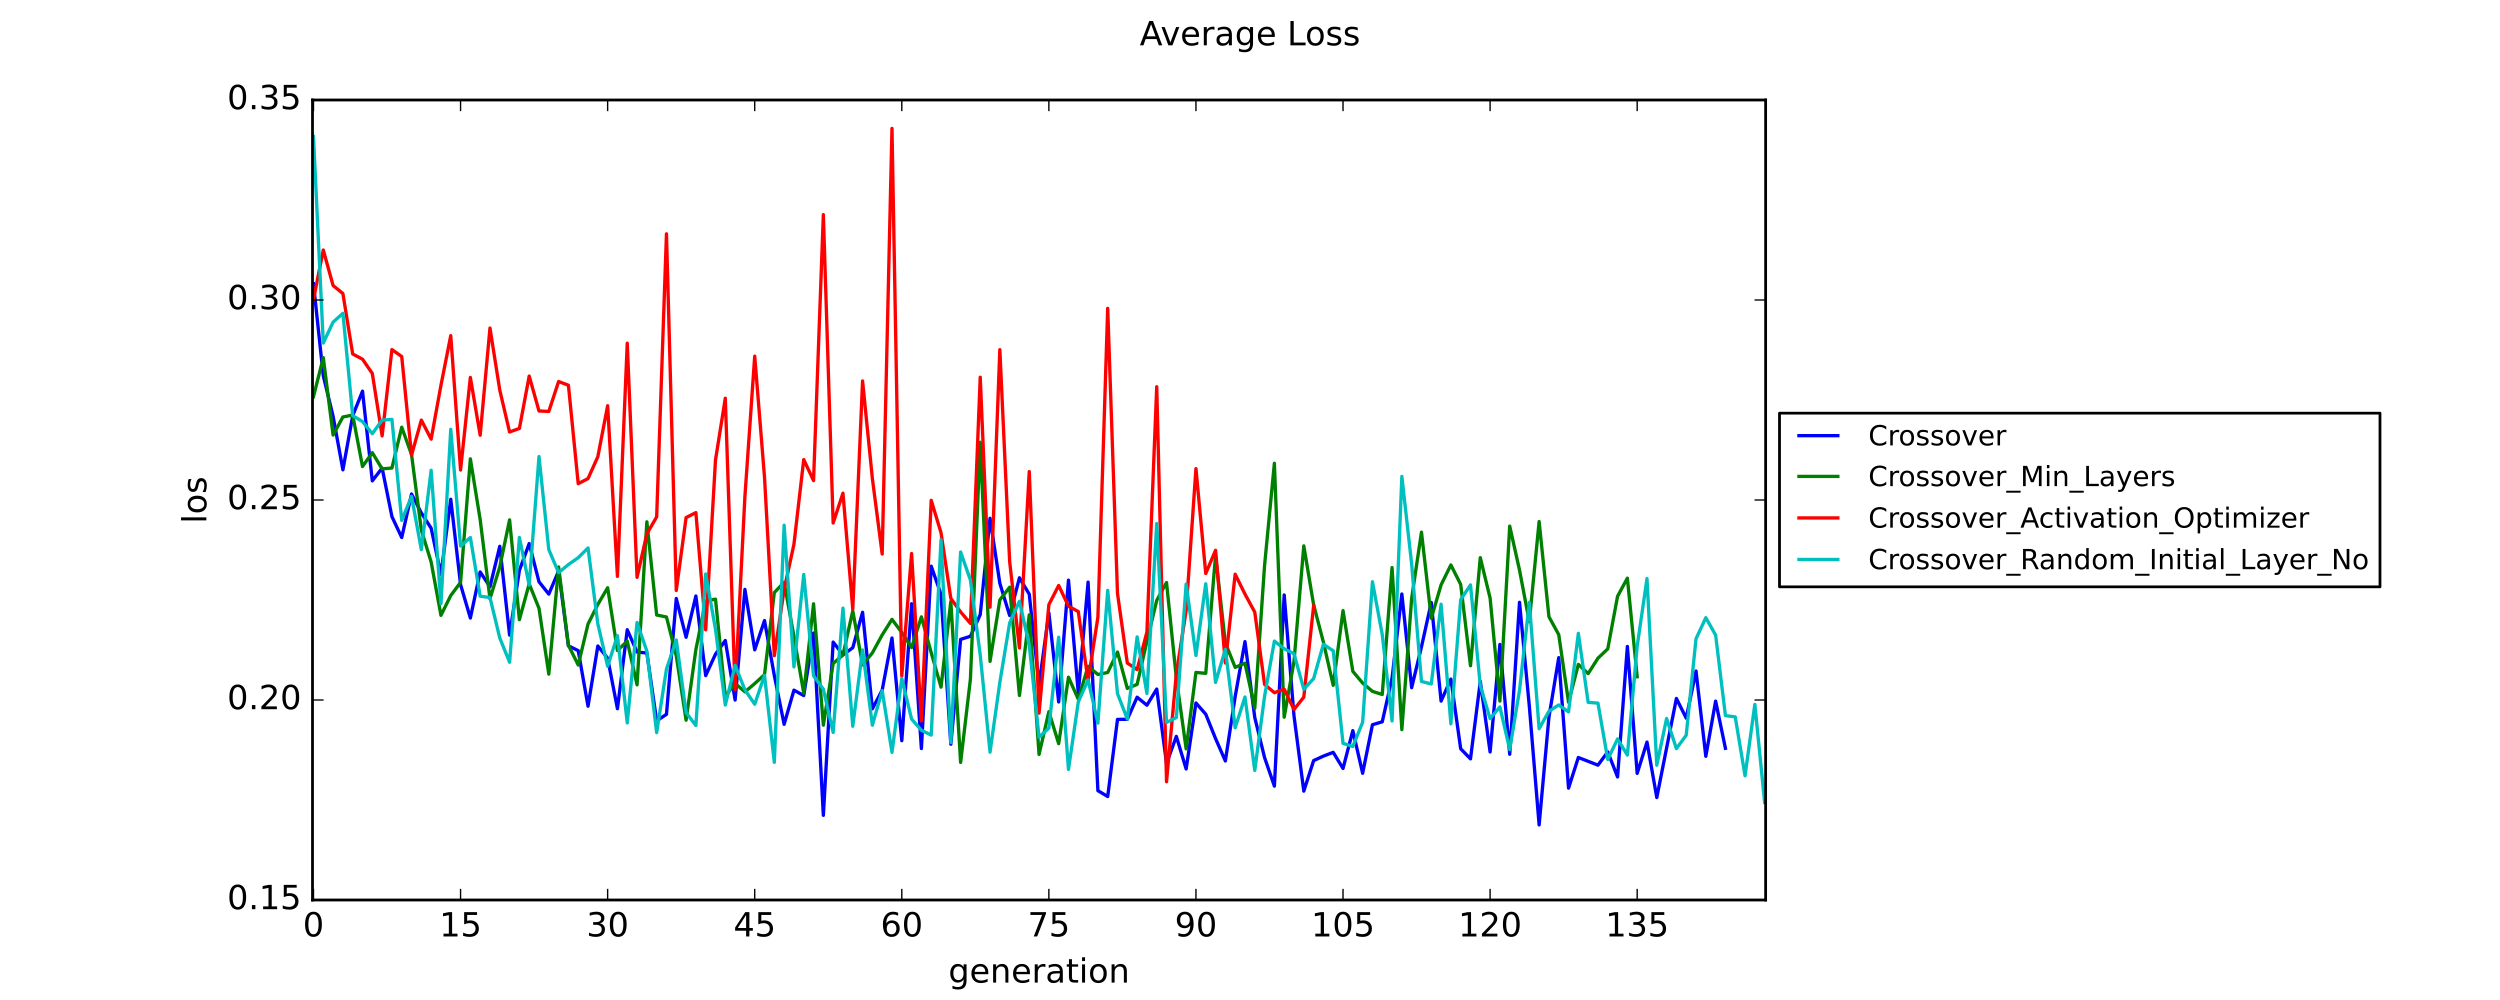 <?xml version="1.0" encoding="utf-8" standalone="no"?>
<!DOCTYPE svg PUBLIC "-//W3C//DTD SVG 1.1//EN"
  "http://www.w3.org/Graphics/SVG/1.1/DTD/svg11.dtd">
<!-- Created with matplotlib (https://matplotlib.org/) -->
<svg height="360pt" version="1.1" viewBox="0 0 900 360" width="900pt" xmlns="http://www.w3.org/2000/svg" xmlns:xlink="http://www.w3.org/1999/xlink">
 <defs>
  <style type="text/css">
*{stroke-linecap:butt;stroke-linejoin:round;}
  </style>
 </defs>
 <g id="figure_1">
  <g id="patch_1">
   <path d="M 0 360 
L 900 360 
L 900 0 
L 0 0 
z
" style="fill:#ffffff;"/>
  </g>
  <g id="axes_1">
   <g id="patch_2">
    <path d="M 112.5 324 
L 635.625 324 
L 635.625 36 
L 112.5 36 
z
" style="fill:#ffffff;"/>
   </g>
   <g id="line2d_1">
    <path clip-path="url(#paee982f24d)" d="M 112.853 102.174 
L 116.383 135.276 
L 119.913 149.882 
L 123.443 169.14 
L 126.972 149.686 
L 130.502 140.82 
L 134.032 173.109 
L 137.562 168.504 
L 141.092 185.98 
L 144.622 193.507 
L 148.152 177.845 
L 151.681 184.652 
L 155.211 190.153 
L 158.741 206.785 
L 162.271 179.734 
L 165.801 210.452 
L 169.331 222.485 
L 172.861 205.912 
L 176.39 211.235 
L 179.92 196.672 
L 183.45 228.633 
L 186.98 205.315 
L 190.51 195.687 
L 194.04 209.449 
L 197.57 213.877 
L 201.099 205.553 
L 204.629 232.483 
L 208.159 234.237 
L 211.689 254.224 
L 215.219 232.557 
L 218.749 236.943 
L 222.279 255.136 
L 225.808 226.703 
L 229.338 234.749 
L 232.868 235.074 
L 236.398 259.51 
L 239.928 257.151 
L 243.458 215.467 
L 246.988 229.413 
L 250.517 214.562 
L 254.047 243.218 
L 257.577 235.502 
L 261.107 230.585 
L 264.637 252.011 
L 268.167 212.188 
L 271.697 233.929 
L 275.226 223.41 
L 278.756 243.209 
L 282.286 260.751 
L 285.816 248.458 
L 289.346 250.396 
L 292.876 227.889 
L 296.406 293.515 
L 299.935 231.153 
L 303.465 235.725 
L 306.995 233.195 
L 310.525 220.433 
L 314.055 255.171 
L 317.585 248.461 
L 321.115 229.691 
L 324.644 266.637 
L 328.174 217.351 
L 331.704 269.478 
L 335.234 203.823 
L 338.764 213.984 
L 342.294 267.907 
L 345.824 230.18 
L 349.353 229.061 
L 352.883 221.279 
L 356.413 186.59 
L 359.943 209.995 
L 363.473 221.573 
L 367.003 208.008 
L 370.533 213.916 
L 374.062 246.556 
L 377.592 220.611 
L 381.122 252.698 
L 384.652 208.858 
L 388.182 249.43 
L 391.712 209.563 
L 395.242 284.633 
L 398.772 286.744 
L 402.301 258.982 
L 405.831 258.943 
L 409.361 250.997 
L 412.891 253.876 
L 416.421 248.065 
L 419.951 274.814 
L 423.481 265.098 
L 427.01 276.829 
L 430.54 253.076 
L 434.07 257.118 
L 437.6 265.881 
L 441.13 273.943 
L 444.66 250.759 
L 448.19 230.987 
L 451.719 258.319 
L 455.249 272.747 
L 458.779 283.001 
L 462.309 214.197 
L 465.839 257.723 
L 469.369 284.801 
L 472.899 273.823 
L 476.428 272.197 
L 479.958 270.849 
L 483.488 276.645 
L 487.018 263.033 
L 490.548 278.374 
L 494.078 260.904 
L 497.608 259.848 
L 501.137 244.143 
L 504.667 213.845 
L 508.197 247.567 
L 511.727 232.861 
L 515.257 216.884 
L 518.787 252.387 
L 522.317 244.479 
L 525.846 269.56 
L 529.376 273.181 
L 532.906 245.327 
L 536.436 270.697 
L 539.966 232.023 
L 543.496 271.531 
L 547.026 216.833 
L 550.555 254.23 
L 554.085 296.966 
L 557.615 258.187 
L 561.145 236.759 
L 564.675 283.728 
L 568.205 272.699 
L 575.264 275.454 
L 578.794 270.681 
L 582.324 279.704 
L 585.854 232.739 
L 589.384 278.41 
L 592.914 267.152 
L 596.444 287.108 
L 603.503 251.451 
L 607.033 258.524 
L 610.563 241.574 
L 614.093 272.266 
L 617.623 252.408 
L 621.153 269.387 
L 621.153 269.387 
" style="fill:none;stroke:#0000ff;stroke-linecap:square;stroke-width:1.2;"/>
   </g>
   <g id="line2d_2">
    <path clip-path="url(#paee982f24d)" d="M 112.853 142.779 
L 116.383 128.754 
L 119.913 156.614 
L 123.443 150.114 
L 126.972 149.428 
L 130.502 167.95 
L 134.032 162.971 
L 137.562 168.795 
L 141.092 168.483 
L 144.622 153.807 
L 148.152 163.635 
L 151.681 190.847 
L 155.211 202.321 
L 158.741 221.528 
L 162.271 214.388 
L 165.801 209.667 
L 169.331 165.192 
L 172.861 187.054 
L 176.39 215.567 
L 179.92 204.076 
L 183.45 187.149 
L 186.98 223.088 
L 190.51 210.198 
L 194.04 219.008 
L 197.57 242.678 
L 201.099 204.12 
L 204.629 232.288 
L 208.159 239.394 
L 211.689 224.661 
L 215.219 217.601 
L 218.749 211.592 
L 222.279 234.182 
L 225.808 230.814 
L 229.338 246.537 
L 232.868 187.863 
L 236.398 221.398 
L 239.928 222.119 
L 243.458 236.109 
L 246.988 259.265 
L 250.517 233.84 
L 254.047 216.376 
L 257.577 215.688 
L 261.107 250.69 
L 264.637 246.004 
L 268.167 249.068 
L 271.697 246.093 
L 275.226 242.867 
L 278.756 213.312 
L 282.286 209.639 
L 285.816 229.056 
L 289.346 249.535 
L 292.876 217.37 
L 296.406 261.054 
L 299.935 238.849 
L 303.465 235.801 
L 306.995 219.922 
L 310.525 239.38 
L 314.055 235.038 
L 317.585 228.567 
L 321.115 222.976 
L 324.644 227.701 
L 328.174 233.112 
L 331.704 222.067 
L 335.234 234.953 
L 338.764 247.365 
L 342.294 216.52 
L 345.824 274.472 
L 349.353 244.443 
L 352.883 159.22 
L 356.413 238.085 
L 359.943 215.97 
L 363.473 211.387 
L 367.003 250.368 
L 370.533 221.363 
L 374.062 271.601 
L 377.592 256.2 
L 381.122 267.719 
L 384.652 243.79 
L 388.182 251.715 
L 391.712 239.863 
L 395.242 242.813 
L 398.772 242.099 
L 402.301 234.737 
L 405.831 247.827 
L 409.361 246.375 
L 412.891 230.883 
L 416.421 216.141 
L 419.951 209.715 
L 423.481 244.07 
L 427.01 269.572 
L 430.54 242.072 
L 434.07 242.414 
L 437.6 199.916 
L 441.13 231.438 
L 444.66 240.251 
L 448.19 238.76 
L 451.719 255.008 
L 455.249 203.501 
L 458.779 166.781 
L 462.309 258.184 
L 465.839 238.147 
L 469.369 196.522 
L 472.899 217.689 
L 476.428 231.193 
L 479.958 246.712 
L 483.488 219.837 
L 487.018 241.681 
L 490.548 245.901 
L 494.078 248.882 
L 497.608 250.014 
L 501.137 204.33 
L 504.667 262.656 
L 508.197 215.402 
L 511.727 191.582 
L 515.257 222.582 
L 518.787 210.561 
L 522.317 203.385 
L 525.846 210.399 
L 529.376 239.676 
L 532.906 200.768 
L 536.436 215.315 
L 539.966 252.39 
L 543.496 189.398 
L 547.026 205.234 
L 550.555 223.822 
L 554.085 187.76 
L 557.615 222.021 
L 561.145 228.472 
L 564.675 252.806 
L 568.205 239.178 
L 571.735 242.497 
L 575.264 236.953 
L 578.794 233.593 
L 582.324 214.654 
L 585.854 208.138 
L 589.384 243.628 
L 589.384 243.628 
" style="fill:none;stroke:#008000;stroke-linecap:square;stroke-width:1.2;"/>
   </g>
   <g id="line2d_3">
    <path clip-path="url(#paee982f24d)" d="M 112.853 107.845 
L 116.383 90.004 
L 119.913 102.797 
L 123.443 105.679 
L 126.972 127.43 
L 130.502 129.309 
L 134.032 134.452 
L 137.562 156.917 
L 141.092 125.851 
L 144.622 128.349 
L 148.152 163.842 
L 151.681 151.24 
L 155.211 158.085 
L 158.741 138.721 
L 162.271 120.838 
L 165.801 169.207 
L 169.331 135.882 
L 172.861 156.675 
L 176.39 118.103 
L 179.92 140.444 
L 183.45 155.514 
L 186.98 154.237 
L 190.51 135.383 
L 194.04 147.944 
L 197.57 148.115 
L 201.099 137.35 
L 204.629 138.689 
L 208.159 174.125 
L 211.689 172.292 
L 215.219 164.414 
L 218.749 146.064 
L 222.279 207.494 
L 225.808 123.561 
L 229.338 207.836 
L 232.868 192.152 
L 236.398 186.095 
L 239.928 84.178 
L 243.458 212.562 
L 246.988 186.334 
L 250.517 184.541 
L 254.047 226.729 
L 257.577 165.613 
L 261.107 143.362 
L 264.637 248.369 
L 268.167 178.751 
L 271.697 128.222 
L 275.226 171.817 
L 278.756 236.032 
L 282.286 212.281 
L 285.816 195.947 
L 289.346 165.454 
L 292.876 173.01 
L 296.406 77.277 
L 299.935 188.275 
L 303.465 177.552 
L 306.995 219.278 
L 310.525 137.154 
L 314.055 172.279 
L 317.585 199.439 
L 321.115 46.237 
L 324.644 243.302 
L 328.174 199.28 
L 331.704 259.569 
L 335.234 180.129 
L 338.764 191.765 
L 342.294 215.425 
L 345.824 220.298 
L 349.353 224.425 
L 352.883 135.799 
L 356.413 218.581 
L 359.943 125.882 
L 363.473 202.157 
L 367.003 233.253 
L 370.533 169.779 
L 374.062 256.735 
L 377.592 217.678 
L 381.122 210.773 
L 384.652 218.243 
L 388.182 220.167 
L 391.712 245.088 
L 395.242 222.196 
L 398.772 111.004 
L 402.301 213.682 
L 405.831 238.689 
L 409.361 241.057 
L 412.891 227.535 
L 416.421 139.231 
L 419.951 281.415 
L 423.481 242.521 
L 427.01 219.824 
L 430.54 168.715 
L 434.07 206.46 
L 437.6 198.116 
L 441.13 238.674 
L 444.66 206.715 
L 448.19 213.876 
L 451.719 220.384 
L 455.249 246.397 
L 458.779 249.365 
L 462.309 248.114 
L 465.839 255.426 
L 469.369 250.955 
L 472.899 218.152 
" style="fill:none;stroke:#ff0000;stroke-linecap:square;stroke-width:1.2;"/>
   </g>
   <g id="line2d_4">
    <path clip-path="url(#paee982f24d)" d="M 112.853 49.153 
L 116.383 123.481 
L 119.913 115.969 
L 123.443 112.785 
L 126.972 149.625 
L 130.502 151.771 
L 134.032 156.125 
L 137.562 151.265 
L 141.092 150.987 
L 144.622 187.336 
L 148.152 178.683 
L 151.681 197.862 
L 155.211 169.307 
L 158.741 217.322 
L 162.271 154.56 
L 165.801 196.574 
L 169.331 193.5 
L 172.861 214.635 
L 176.39 215.114 
L 179.92 229.67 
L 183.45 238.399 
L 186.98 193.49 
L 190.51 210.631 
L 194.04 164.355 
L 197.57 197.871 
L 201.099 206.158 
L 204.629 203.238 
L 208.159 200.761 
L 211.689 197.274 
L 215.219 224.593 
L 218.749 239.846 
L 222.279 228.85 
L 225.808 260.25 
L 229.338 224.11 
L 232.868 234.397 
L 236.398 263.738 
L 239.928 240.838 
L 243.458 230.412 
L 246.988 256.534 
L 250.517 261.186 
L 254.047 206.639 
L 257.577 226.549 
L 261.107 253.792 
L 264.637 239.515 
L 268.167 248.334 
L 271.697 253.518 
L 275.226 243.128 
L 278.756 274.449 
L 282.286 189.077 
L 285.816 240.075 
L 289.346 206.804 
L 292.876 243.31 
L 296.406 248.1 
L 299.935 263.686 
L 303.465 218.934 
L 306.995 261.442 
L 310.525 233.985 
L 314.055 261.061 
L 317.585 248.618 
L 321.115 270.836 
L 324.644 244.223 
L 328.174 258.873 
L 331.704 262.91 
L 335.234 264.634 
L 338.764 194.348 
L 342.294 267.304 
L 345.824 198.721 
L 349.353 208.835 
L 352.883 235.787 
L 356.413 270.776 
L 359.943 245.623 
L 363.473 224.25 
L 367.003 216.458 
L 370.533 232.289 
L 374.062 265.425 
L 377.592 262.089 
L 381.122 229.395 
L 384.652 276.985 
L 388.182 252.713 
L 391.712 244.77 
L 395.242 260.331 
L 398.772 212.535 
L 402.301 249.725 
L 405.831 258.845 
L 409.361 229.284 
L 412.891 249.633 
L 416.421 188.479 
L 419.951 260.083 
L 423.481 258.326 
L 427.01 210.26 
L 430.54 235.978 
L 434.07 210.157 
L 437.6 245.661 
L 441.13 233.778 
L 444.66 262.005 
L 448.19 250.925 
L 451.719 277.343 
L 455.249 250.638 
L 458.779 230.79 
L 462.309 233.553 
L 465.839 235.361 
L 469.369 248.125 
L 472.899 244.299 
L 476.428 231.935 
L 479.958 234.287 
L 483.488 267.598 
L 487.018 268.722 
L 490.548 260.01 
L 494.078 209.43 
L 497.608 228.442 
L 501.137 259.527 
L 504.667 171.507 
L 508.197 203.1 
L 511.727 245.323 
L 515.257 246.212 
L 518.787 217.516 
L 522.317 260.566 
L 525.846 215.885 
L 529.376 210.569 
L 532.906 246.794 
L 536.436 258.697 
L 539.966 254.486 
L 543.496 269.823 
L 547.026 248.499 
L 550.555 216.855 
L 554.085 262.335 
L 557.615 256.05 
L 561.145 253.79 
L 564.675 256.277 
L 568.205 227.997 
L 571.735 252.841 
L 575.264 253.128 
L 578.794 273.402 
L 582.324 266.031 
L 585.854 271.828 
L 589.384 232.654 
L 592.914 208.297 
L 596.444 275.464 
L 599.973 258.663 
L 603.503 269.506 
L 607.033 264.677 
L 610.563 229.976 
L 614.093 222.369 
L 617.623 228.63 
L 621.153 257.616 
L 624.682 258.079 
L 628.212 279.276 
L 631.742 253.59 
L 635.272 288.883 
L 635.272 288.883 
" style="fill:none;stroke:#00bfbf;stroke-linecap:square;stroke-width:1.2;"/>
   </g>
   <g id="patch_3">
    <path d="M 112.5 324 
L 112.5 36 
" style="fill:none;stroke:#000000;stroke-linecap:square;stroke-linejoin:miter;"/>
   </g>
   <g id="patch_4">
    <path d="M 635.625 324 
L 635.625 36 
" style="fill:none;stroke:#000000;stroke-linecap:square;stroke-linejoin:miter;"/>
   </g>
   <g id="patch_5">
    <path d="M 112.5 324 
L 635.625 324 
" style="fill:none;stroke:#000000;stroke-linecap:square;stroke-linejoin:miter;"/>
   </g>
   <g id="patch_6">
    <path d="M 112.5 36 
L 635.625 36 
" style="fill:none;stroke:#000000;stroke-linecap:square;stroke-linejoin:miter;"/>
   </g>
   <g id="matplotlib.axis_1">
    <g id="xtick_1">
     <g id="line2d_5">
      <defs>
       <path d="M 0 0 
L 0 -4 
" id="m11db20cdb8" style="stroke:#000000;stroke-width:0.5;"/>
      </defs>
      <g>
       <use style="stroke:#000000;stroke-width:0.5;" x="112.853" xlink:href="#m11db20cdb8" y="324"/>
      </g>
     </g>
     <g id="line2d_6">
      <defs>
       <path d="M 0 0 
L 0 4 
" id="m9e89f71346" style="stroke:#000000;stroke-width:0.5;"/>
      </defs>
      <g>
       <use style="stroke:#000000;stroke-width:0.5;" x="112.853" xlink:href="#m9e89f71346" y="36"/>
      </g>
     </g>
     <g id="text_1">
      <!-- 0 -->
      <defs>
       <path d="M 31.781 66.406 
Q 24.172 66.406 20.328 58.906 
Q 16.5 51.422 16.5 36.375 
Q 16.5 21.391 20.328 13.891 
Q 24.172 6.391 31.781 6.391 
Q 39.453 6.391 43.281 13.891 
Q 47.125 21.391 47.125 36.375 
Q 47.125 51.422 43.281 58.906 
Q 39.453 66.406 31.781 66.406 
z
M 31.781 74.219 
Q 44.047 74.219 50.516 64.516 
Q 56.984 54.828 56.984 36.375 
Q 56.984 17.969 50.516 8.266 
Q 44.047 -1.422 31.781 -1.422 
Q 19.531 -1.422 13.062 8.266 
Q 6.594 17.969 6.594 36.375 
Q 6.594 54.828 13.062 64.516 
Q 19.531 74.219 31.781 74.219 
z
" id="DejaVuSans-48"/>
      </defs>
      <g transform="translate(109.035 337.118)scale(0.12 -0.12)">
       <use xlink:href="#DejaVuSans-48"/>
      </g>
     </g>
    </g>
    <g id="xtick_2">
     <g id="line2d_7">
      <g>
       <use style="stroke:#000000;stroke-width:0.5;" x="165.801" xlink:href="#m11db20cdb8" y="324"/>
      </g>
     </g>
     <g id="line2d_8">
      <g>
       <use style="stroke:#000000;stroke-width:0.5;" x="165.801" xlink:href="#m9e89f71346" y="36"/>
      </g>
     </g>
     <g id="text_2">
      <!-- 15 -->
      <defs>
       <path d="M 12.406 8.297 
L 28.516 8.297 
L 28.516 63.922 
L 10.984 60.406 
L 10.984 69.391 
L 28.422 72.906 
L 38.281 72.906 
L 38.281 8.297 
L 54.391 8.297 
L 54.391 0 
L 12.406 0 
z
" id="DejaVuSans-49"/>
       <path d="M 10.797 72.906 
L 49.516 72.906 
L 49.516 64.594 
L 19.828 64.594 
L 19.828 46.734 
Q 21.969 47.469 24.109 47.828 
Q 26.266 48.188 28.422 48.188 
Q 40.625 48.188 47.75 41.5 
Q 54.891 34.812 54.891 23.391 
Q 54.891 11.625 47.562 5.094 
Q 40.234 -1.422 26.906 -1.422 
Q 22.312 -1.422 17.547 -0.641 
Q 12.797 0.141 7.719 1.703 
L 7.719 11.625 
Q 12.109 9.234 16.797 8.062 
Q 21.484 6.891 26.703 6.891 
Q 35.156 6.891 40.078 11.328 
Q 45.016 15.766 45.016 23.391 
Q 45.016 31 40.078 35.438 
Q 35.156 39.891 26.703 39.891 
Q 22.75 39.891 18.812 39.016 
Q 14.891 38.141 10.797 36.281 
z
" id="DejaVuSans-53"/>
      </defs>
      <g transform="translate(158.166 337.118)scale(0.12 -0.12)">
       <use xlink:href="#DejaVuSans-49"/>
       <use x="63.623" xlink:href="#DejaVuSans-53"/>
      </g>
     </g>
    </g>
    <g id="xtick_3">
     <g id="line2d_9">
      <g>
       <use style="stroke:#000000;stroke-width:0.5;" x="218.749" xlink:href="#m11db20cdb8" y="324"/>
      </g>
     </g>
     <g id="line2d_10">
      <g>
       <use style="stroke:#000000;stroke-width:0.5;" x="218.749" xlink:href="#m9e89f71346" y="36"/>
      </g>
     </g>
     <g id="text_3">
      <!-- 30 -->
      <defs>
       <path d="M 40.578 39.312 
Q 47.656 37.797 51.625 33 
Q 55.609 28.219 55.609 21.188 
Q 55.609 10.406 48.188 4.484 
Q 40.766 -1.422 27.094 -1.422 
Q 22.516 -1.422 17.656 -0.516 
Q 12.797 0.391 7.625 2.203 
L 7.625 11.719 
Q 11.719 9.328 16.594 8.109 
Q 21.484 6.891 26.812 6.891 
Q 36.078 6.891 40.938 10.547 
Q 45.797 14.203 45.797 21.188 
Q 45.797 27.641 41.281 31.266 
Q 36.766 34.906 28.719 34.906 
L 20.219 34.906 
L 20.219 43.016 
L 29.109 43.016 
Q 36.375 43.016 40.234 45.922 
Q 44.094 48.828 44.094 54.297 
Q 44.094 59.906 40.109 62.906 
Q 36.141 65.922 28.719 65.922 
Q 24.656 65.922 20.016 65.031 
Q 15.375 64.156 9.812 62.312 
L 9.812 71.094 
Q 15.438 72.656 20.344 73.438 
Q 25.25 74.219 29.594 74.219 
Q 40.828 74.219 47.359 69.109 
Q 53.906 64.016 53.906 55.328 
Q 53.906 49.266 50.438 45.094 
Q 46.969 40.922 40.578 39.312 
z
" id="DejaVuSans-51"/>
      </defs>
      <g transform="translate(211.114 337.118)scale(0.12 -0.12)">
       <use xlink:href="#DejaVuSans-51"/>
       <use x="63.623" xlink:href="#DejaVuSans-48"/>
      </g>
     </g>
    </g>
    <g id="xtick_4">
     <g id="line2d_11">
      <g>
       <use style="stroke:#000000;stroke-width:0.5;" x="271.697" xlink:href="#m11db20cdb8" y="324"/>
      </g>
     </g>
     <g id="line2d_12">
      <g>
       <use style="stroke:#000000;stroke-width:0.5;" x="271.697" xlink:href="#m9e89f71346" y="36"/>
      </g>
     </g>
     <g id="text_4">
      <!-- 45 -->
      <defs>
       <path d="M 37.797 64.312 
L 12.891 25.391 
L 37.797 25.391 
z
M 35.203 72.906 
L 47.609 72.906 
L 47.609 25.391 
L 58.016 25.391 
L 58.016 17.188 
L 47.609 17.188 
L 47.609 0 
L 37.797 0 
L 37.797 17.188 
L 4.891 17.188 
L 4.891 26.703 
z
" id="DejaVuSans-52"/>
      </defs>
      <g transform="translate(264.062 337.118)scale(0.12 -0.12)">
       <use xlink:href="#DejaVuSans-52"/>
       <use x="63.623" xlink:href="#DejaVuSans-53"/>
      </g>
     </g>
    </g>
    <g id="xtick_5">
     <g id="line2d_13">
      <g>
       <use style="stroke:#000000;stroke-width:0.5;" x="324.644" xlink:href="#m11db20cdb8" y="324"/>
      </g>
     </g>
     <g id="line2d_14">
      <g>
       <use style="stroke:#000000;stroke-width:0.5;" x="324.644" xlink:href="#m9e89f71346" y="36"/>
      </g>
     </g>
     <g id="text_5">
      <!-- 60 -->
      <defs>
       <path d="M 33.016 40.375 
Q 26.375 40.375 22.484 35.828 
Q 18.609 31.297 18.609 23.391 
Q 18.609 15.531 22.484 10.953 
Q 26.375 6.391 33.016 6.391 
Q 39.656 6.391 43.531 10.953 
Q 47.406 15.531 47.406 23.391 
Q 47.406 31.297 43.531 35.828 
Q 39.656 40.375 33.016 40.375 
z
M 52.594 71.297 
L 52.594 62.312 
Q 48.875 64.062 45.094 64.984 
Q 41.312 65.922 37.594 65.922 
Q 27.828 65.922 22.672 59.328 
Q 17.531 52.734 16.797 39.406 
Q 19.672 43.656 24.016 45.922 
Q 28.375 48.188 33.594 48.188 
Q 44.578 48.188 50.953 41.516 
Q 57.328 34.859 57.328 23.391 
Q 57.328 12.156 50.688 5.359 
Q 44.047 -1.422 33.016 -1.422 
Q 20.359 -1.422 13.672 8.266 
Q 6.984 17.969 6.984 36.375 
Q 6.984 53.656 15.188 63.938 
Q 23.391 74.219 37.203 74.219 
Q 40.922 74.219 44.703 73.484 
Q 48.484 72.75 52.594 71.297 
z
" id="DejaVuSans-54"/>
      </defs>
      <g transform="translate(317.009 337.118)scale(0.12 -0.12)">
       <use xlink:href="#DejaVuSans-54"/>
       <use x="63.623" xlink:href="#DejaVuSans-48"/>
      </g>
     </g>
    </g>
    <g id="xtick_6">
     <g id="line2d_15">
      <g>
       <use style="stroke:#000000;stroke-width:0.5;" x="377.592" xlink:href="#m11db20cdb8" y="324"/>
      </g>
     </g>
     <g id="line2d_16">
      <g>
       <use style="stroke:#000000;stroke-width:0.5;" x="377.592" xlink:href="#m9e89f71346" y="36"/>
      </g>
     </g>
     <g id="text_6">
      <!-- 75 -->
      <defs>
       <path d="M 8.203 72.906 
L 55.078 72.906 
L 55.078 68.703 
L 28.609 0 
L 18.312 0 
L 43.219 64.594 
L 8.203 64.594 
z
" id="DejaVuSans-55"/>
      </defs>
      <g transform="translate(369.957 337.118)scale(0.12 -0.12)">
       <use xlink:href="#DejaVuSans-55"/>
       <use x="63.623" xlink:href="#DejaVuSans-53"/>
      </g>
     </g>
    </g>
    <g id="xtick_7">
     <g id="line2d_17">
      <g>
       <use style="stroke:#000000;stroke-width:0.5;" x="430.54" xlink:href="#m11db20cdb8" y="324"/>
      </g>
     </g>
     <g id="line2d_18">
      <g>
       <use style="stroke:#000000;stroke-width:0.5;" x="430.54" xlink:href="#m9e89f71346" y="36"/>
      </g>
     </g>
     <g id="text_7">
      <!-- 90 -->
      <defs>
       <path d="M 10.984 1.516 
L 10.984 10.5 
Q 14.703 8.734 18.5 7.812 
Q 22.312 6.891 25.984 6.891 
Q 35.75 6.891 40.891 13.453 
Q 46.047 20.016 46.781 33.406 
Q 43.953 29.203 39.594 26.953 
Q 35.25 24.703 29.984 24.703 
Q 19.047 24.703 12.672 31.312 
Q 6.297 37.938 6.297 49.422 
Q 6.297 60.641 12.938 67.422 
Q 19.578 74.219 30.609 74.219 
Q 43.266 74.219 49.922 64.516 
Q 56.594 54.828 56.594 36.375 
Q 56.594 19.141 48.406 8.859 
Q 40.234 -1.422 26.422 -1.422 
Q 22.703 -1.422 18.891 -0.688 
Q 15.094 0.047 10.984 1.516 
z
M 30.609 32.422 
Q 37.25 32.422 41.125 36.953 
Q 45.016 41.5 45.016 49.422 
Q 45.016 57.281 41.125 61.844 
Q 37.25 66.406 30.609 66.406 
Q 23.969 66.406 20.094 61.844 
Q 16.219 57.281 16.219 49.422 
Q 16.219 41.5 20.094 36.953 
Q 23.969 32.422 30.609 32.422 
z
" id="DejaVuSans-57"/>
      </defs>
      <g transform="translate(422.905 337.118)scale(0.12 -0.12)">
       <use xlink:href="#DejaVuSans-57"/>
       <use x="63.623" xlink:href="#DejaVuSans-48"/>
      </g>
     </g>
    </g>
    <g id="xtick_8">
     <g id="line2d_19">
      <g>
       <use style="stroke:#000000;stroke-width:0.5;" x="483.488" xlink:href="#m11db20cdb8" y="324"/>
      </g>
     </g>
     <g id="line2d_20">
      <g>
       <use style="stroke:#000000;stroke-width:0.5;" x="483.488" xlink:href="#m9e89f71346" y="36"/>
      </g>
     </g>
     <g id="text_8">
      <!-- 105 -->
      <g transform="translate(472.036 337.118)scale(0.12 -0.12)">
       <use xlink:href="#DejaVuSans-49"/>
       <use x="63.623" xlink:href="#DejaVuSans-48"/>
       <use x="127.246" xlink:href="#DejaVuSans-53"/>
      </g>
     </g>
    </g>
    <g id="xtick_9">
     <g id="line2d_21">
      <g>
       <use style="stroke:#000000;stroke-width:0.5;" x="536.436" xlink:href="#m11db20cdb8" y="324"/>
      </g>
     </g>
     <g id="line2d_22">
      <g>
       <use style="stroke:#000000;stroke-width:0.5;" x="536.436" xlink:href="#m9e89f71346" y="36"/>
      </g>
     </g>
     <g id="text_9">
      <!-- 120 -->
      <defs>
       <path d="M 19.188 8.297 
L 53.609 8.297 
L 53.609 0 
L 7.328 0 
L 7.328 8.297 
Q 12.938 14.109 22.625 23.891 
Q 32.328 33.688 34.812 36.531 
Q 39.547 41.844 41.422 45.531 
Q 43.312 49.219 43.312 52.781 
Q 43.312 58.594 39.234 62.25 
Q 35.156 65.922 28.609 65.922 
Q 23.969 65.922 18.812 64.312 
Q 13.672 62.703 7.812 59.422 
L 7.812 69.391 
Q 13.766 71.781 18.938 73 
Q 24.125 74.219 28.422 74.219 
Q 39.75 74.219 46.484 68.547 
Q 53.219 62.891 53.219 53.422 
Q 53.219 48.922 51.531 44.891 
Q 49.859 40.875 45.406 35.406 
Q 44.188 33.984 37.641 27.219 
Q 31.109 20.453 19.188 8.297 
z
" id="DejaVuSans-50"/>
      </defs>
      <g transform="translate(524.983 337.118)scale(0.12 -0.12)">
       <use xlink:href="#DejaVuSans-49"/>
       <use x="63.623" xlink:href="#DejaVuSans-50"/>
       <use x="127.246" xlink:href="#DejaVuSans-48"/>
      </g>
     </g>
    </g>
    <g id="xtick_10">
     <g id="line2d_23">
      <g>
       <use style="stroke:#000000;stroke-width:0.5;" x="589.384" xlink:href="#m11db20cdb8" y="324"/>
      </g>
     </g>
     <g id="line2d_24">
      <g>
       <use style="stroke:#000000;stroke-width:0.5;" x="589.384" xlink:href="#m9e89f71346" y="36"/>
      </g>
     </g>
     <g id="text_10">
      <!-- 135 -->
      <g transform="translate(577.931 337.118)scale(0.12 -0.12)">
       <use xlink:href="#DejaVuSans-49"/>
       <use x="63.623" xlink:href="#DejaVuSans-51"/>
       <use x="127.246" xlink:href="#DejaVuSans-53"/>
      </g>
     </g>
    </g>
    <g id="text_11">
     <!-- generation -->
     <defs>
      <path d="M 45.406 27.984 
Q 45.406 37.75 41.375 43.109 
Q 37.359 48.484 30.078 48.484 
Q 22.859 48.484 18.828 43.109 
Q 14.797 37.75 14.797 27.984 
Q 14.797 18.266 18.828 12.891 
Q 22.859 7.516 30.078 7.516 
Q 37.359 7.516 41.375 12.891 
Q 45.406 18.266 45.406 27.984 
z
M 54.391 6.781 
Q 54.391 -7.172 48.188 -13.984 
Q 42 -20.797 29.203 -20.797 
Q 24.469 -20.797 20.266 -20.094 
Q 16.062 -19.391 12.109 -17.922 
L 12.109 -9.188 
Q 16.062 -11.328 19.922 -12.344 
Q 23.781 -13.375 27.781 -13.375 
Q 36.625 -13.375 41.016 -8.766 
Q 45.406 -4.156 45.406 5.172 
L 45.406 9.625 
Q 42.625 4.781 38.281 2.391 
Q 33.938 0 27.875 0 
Q 17.828 0 11.672 7.656 
Q 5.516 15.328 5.516 27.984 
Q 5.516 40.672 11.672 48.328 
Q 17.828 56 27.875 56 
Q 33.938 56 38.281 53.609 
Q 42.625 51.219 45.406 46.391 
L 45.406 54.688 
L 54.391 54.688 
z
" id="DejaVuSans-103"/>
      <path d="M 56.203 29.594 
L 56.203 25.203 
L 14.891 25.203 
Q 15.484 15.922 20.484 11.062 
Q 25.484 6.203 34.422 6.203 
Q 39.594 6.203 44.453 7.469 
Q 49.312 8.734 54.109 11.281 
L 54.109 2.781 
Q 49.266 0.734 44.188 -0.344 
Q 39.109 -1.422 33.891 -1.422 
Q 20.797 -1.422 13.156 6.188 
Q 5.516 13.812 5.516 26.812 
Q 5.516 40.234 12.766 48.109 
Q 20.016 56 32.328 56 
Q 43.359 56 49.781 48.891 
Q 56.203 41.797 56.203 29.594 
z
M 47.219 32.234 
Q 47.125 39.594 43.094 43.984 
Q 39.062 48.391 32.422 48.391 
Q 24.906 48.391 20.391 44.141 
Q 15.875 39.891 15.188 32.172 
z
" id="DejaVuSans-101"/>
      <path d="M 54.891 33.016 
L 54.891 0 
L 45.906 0 
L 45.906 32.719 
Q 45.906 40.484 42.875 44.328 
Q 39.844 48.188 33.797 48.188 
Q 26.516 48.188 22.312 43.547 
Q 18.109 38.922 18.109 30.906 
L 18.109 0 
L 9.078 0 
L 9.078 54.688 
L 18.109 54.688 
L 18.109 46.188 
Q 21.344 51.125 25.703 53.562 
Q 30.078 56 35.797 56 
Q 45.219 56 50.047 50.172 
Q 54.891 44.344 54.891 33.016 
z
" id="DejaVuSans-110"/>
      <path d="M 41.109 46.297 
Q 39.594 47.172 37.812 47.578 
Q 36.031 48 33.891 48 
Q 26.266 48 22.188 43.047 
Q 18.109 38.094 18.109 28.812 
L 18.109 0 
L 9.078 0 
L 9.078 54.688 
L 18.109 54.688 
L 18.109 46.188 
Q 20.953 51.172 25.484 53.578 
Q 30.031 56 36.531 56 
Q 37.453 56 38.578 55.875 
Q 39.703 55.766 41.062 55.516 
z
" id="DejaVuSans-114"/>
      <path d="M 34.281 27.484 
Q 23.391 27.484 19.188 25 
Q 14.984 22.516 14.984 16.5 
Q 14.984 11.719 18.141 8.906 
Q 21.297 6.109 26.703 6.109 
Q 34.188 6.109 38.703 11.406 
Q 43.219 16.703 43.219 25.484 
L 43.219 27.484 
z
M 52.203 31.203 
L 52.203 0 
L 43.219 0 
L 43.219 8.297 
Q 40.141 3.328 35.547 0.953 
Q 30.953 -1.422 24.312 -1.422 
Q 15.922 -1.422 10.953 3.297 
Q 6 8.016 6 15.922 
Q 6 25.141 12.172 29.828 
Q 18.359 34.516 30.609 34.516 
L 43.219 34.516 
L 43.219 35.406 
Q 43.219 41.609 39.141 45 
Q 35.062 48.391 27.688 48.391 
Q 23 48.391 18.547 47.266 
Q 14.109 46.141 10.016 43.891 
L 10.016 52.203 
Q 14.938 54.109 19.578 55.047 
Q 24.219 56 28.609 56 
Q 40.484 56 46.344 49.844 
Q 52.203 43.703 52.203 31.203 
z
" id="DejaVuSans-97"/>
      <path d="M 18.312 70.219 
L 18.312 54.688 
L 36.812 54.688 
L 36.812 47.703 
L 18.312 47.703 
L 18.312 18.016 
Q 18.312 11.328 20.141 9.422 
Q 21.969 7.516 27.594 7.516 
L 36.812 7.516 
L 36.812 0 
L 27.594 0 
Q 17.188 0 13.234 3.875 
Q 9.281 7.766 9.281 18.016 
L 9.281 47.703 
L 2.688 47.703 
L 2.688 54.688 
L 9.281 54.688 
L 9.281 70.219 
z
" id="DejaVuSans-116"/>
      <path d="M 9.422 54.688 
L 18.406 54.688 
L 18.406 0 
L 9.422 0 
z
M 9.422 75.984 
L 18.406 75.984 
L 18.406 64.594 
L 9.422 64.594 
z
" id="DejaVuSans-105"/>
      <path d="M 30.609 48.391 
Q 23.391 48.391 19.188 42.75 
Q 14.984 37.109 14.984 27.297 
Q 14.984 17.484 19.156 11.844 
Q 23.344 6.203 30.609 6.203 
Q 37.797 6.203 41.984 11.859 
Q 46.188 17.531 46.188 27.297 
Q 46.188 37.016 41.984 42.703 
Q 37.797 48.391 30.609 48.391 
z
M 30.609 56 
Q 42.328 56 49.016 48.375 
Q 55.719 40.766 55.719 27.297 
Q 55.719 13.875 49.016 6.219 
Q 42.328 -1.422 30.609 -1.422 
Q 18.844 -1.422 12.172 6.219 
Q 5.516 13.875 5.516 27.297 
Q 5.516 40.766 12.172 48.375 
Q 18.844 56 30.609 56 
z
" id="DejaVuSans-111"/>
     </defs>
     <g transform="translate(341.431 353.732)scale(0.12 -0.12)">
      <use xlink:href="#DejaVuSans-103"/>
      <use x="63.477" xlink:href="#DejaVuSans-101"/>
      <use x="125" xlink:href="#DejaVuSans-110"/>
      <use x="188.379" xlink:href="#DejaVuSans-101"/>
      <use x="249.902" xlink:href="#DejaVuSans-114"/>
      <use x="291.016" xlink:href="#DejaVuSans-97"/>
      <use x="352.295" xlink:href="#DejaVuSans-116"/>
      <use x="391.504" xlink:href="#DejaVuSans-105"/>
      <use x="419.287" xlink:href="#DejaVuSans-111"/>
      <use x="480.469" xlink:href="#DejaVuSans-110"/>
     </g>
    </g>
   </g>
   <g id="matplotlib.axis_2">
    <g id="ytick_1">
     <g id="line2d_25">
      <defs>
       <path d="M 0 0 
L 4 0 
" id="m468de3d83a" style="stroke:#000000;stroke-width:0.5;"/>
      </defs>
      <g>
       <use style="stroke:#000000;stroke-width:0.5;" x="112.5" xlink:href="#m468de3d83a" y="324"/>
      </g>
     </g>
     <g id="line2d_26">
      <defs>
       <path d="M 0 0 
L -4 0 
" id="m1e41ff8047" style="stroke:#000000;stroke-width:0.5;"/>
      </defs>
      <g>
       <use style="stroke:#000000;stroke-width:0.5;" x="635.625" xlink:href="#m1e41ff8047" y="324"/>
      </g>
     </g>
     <g id="text_12">
      <!-- 0.15 -->
      <defs>
       <path d="M 10.688 12.406 
L 21 12.406 
L 21 0 
L 10.688 0 
z
" id="DejaVuSans-46"/>
      </defs>
      <g transform="translate(81.781 327.311)scale(0.12 -0.12)">
       <use xlink:href="#DejaVuSans-48"/>
       <use x="63.623" xlink:href="#DejaVuSans-46"/>
       <use x="95.41" xlink:href="#DejaVuSans-49"/>
       <use x="159.033" xlink:href="#DejaVuSans-53"/>
      </g>
     </g>
    </g>
    <g id="ytick_2">
     <g id="line2d_27">
      <g>
       <use style="stroke:#000000;stroke-width:0.5;" x="112.5" xlink:href="#m468de3d83a" y="252"/>
      </g>
     </g>
     <g id="line2d_28">
      <g>
       <use style="stroke:#000000;stroke-width:0.5;" x="635.625" xlink:href="#m1e41ff8047" y="252"/>
      </g>
     </g>
     <g id="text_13">
      <!-- 0.20 -->
      <g transform="translate(81.781 255.311)scale(0.12 -0.12)">
       <use xlink:href="#DejaVuSans-48"/>
       <use x="63.623" xlink:href="#DejaVuSans-46"/>
       <use x="95.41" xlink:href="#DejaVuSans-50"/>
       <use x="159.033" xlink:href="#DejaVuSans-48"/>
      </g>
     </g>
    </g>
    <g id="ytick_3">
     <g id="line2d_29">
      <g>
       <use style="stroke:#000000;stroke-width:0.5;" x="112.5" xlink:href="#m468de3d83a" y="180"/>
      </g>
     </g>
     <g id="line2d_30">
      <g>
       <use style="stroke:#000000;stroke-width:0.5;" x="635.625" xlink:href="#m1e41ff8047" y="180"/>
      </g>
     </g>
     <g id="text_14">
      <!-- 0.25 -->
      <g transform="translate(81.781 183.311)scale(0.12 -0.12)">
       <use xlink:href="#DejaVuSans-48"/>
       <use x="63.623" xlink:href="#DejaVuSans-46"/>
       <use x="95.41" xlink:href="#DejaVuSans-50"/>
       <use x="159.033" xlink:href="#DejaVuSans-53"/>
      </g>
     </g>
    </g>
    <g id="ytick_4">
     <g id="line2d_31">
      <g>
       <use style="stroke:#000000;stroke-width:0.5;" x="112.5" xlink:href="#m468de3d83a" y="108"/>
      </g>
     </g>
     <g id="line2d_32">
      <g>
       <use style="stroke:#000000;stroke-width:0.5;" x="635.625" xlink:href="#m1e41ff8047" y="108"/>
      </g>
     </g>
     <g id="text_15">
      <!-- 0.30 -->
      <g transform="translate(81.781 111.311)scale(0.12 -0.12)">
       <use xlink:href="#DejaVuSans-48"/>
       <use x="63.623" xlink:href="#DejaVuSans-46"/>
       <use x="95.41" xlink:href="#DejaVuSans-51"/>
       <use x="159.033" xlink:href="#DejaVuSans-48"/>
      </g>
     </g>
    </g>
    <g id="ytick_5">
     <g id="line2d_33">
      <g>
       <use style="stroke:#000000;stroke-width:0.5;" x="112.5" xlink:href="#m468de3d83a" y="36"/>
      </g>
     </g>
     <g id="line2d_34">
      <g>
       <use style="stroke:#000000;stroke-width:0.5;" x="635.625" xlink:href="#m1e41ff8047" y="36"/>
      </g>
     </g>
     <g id="text_16">
      <!-- 0.35 -->
      <g transform="translate(81.781 39.311)scale(0.12 -0.12)">
       <use xlink:href="#DejaVuSans-48"/>
       <use x="63.623" xlink:href="#DejaVuSans-46"/>
       <use x="95.41" xlink:href="#DejaVuSans-51"/>
       <use x="159.033" xlink:href="#DejaVuSans-53"/>
      </g>
     </g>
    </g>
    <g id="text_17">
     <!-- los -->
     <defs>
      <path d="M 9.422 75.984 
L 18.406 75.984 
L 18.406 0 
L 9.422 0 
z
" id="DejaVuSans-108"/>
      <path d="M 44.281 53.078 
L 44.281 44.578 
Q 40.484 46.531 36.375 47.5 
Q 32.281 48.484 27.875 48.484 
Q 21.188 48.484 17.844 46.438 
Q 14.5 44.391 14.5 40.281 
Q 14.5 37.156 16.891 35.375 
Q 19.281 33.594 26.516 31.984 
L 29.594 31.297 
Q 39.156 29.25 43.188 25.516 
Q 47.219 21.781 47.219 15.094 
Q 47.219 7.469 41.188 3.016 
Q 35.156 -1.422 24.609 -1.422 
Q 20.219 -1.422 15.453 -0.562 
Q 10.688 0.297 5.422 2 
L 5.422 11.281 
Q 10.406 8.688 15.234 7.391 
Q 20.062 6.109 24.812 6.109 
Q 31.156 6.109 34.562 8.281 
Q 37.984 10.453 37.984 14.406 
Q 37.984 18.062 35.516 20.016 
Q 33.062 21.969 24.703 23.781 
L 21.578 24.516 
Q 13.234 26.266 9.516 29.906 
Q 5.812 33.547 5.812 39.891 
Q 5.812 47.609 11.281 51.797 
Q 16.75 56 26.812 56 
Q 31.781 56 36.172 55.266 
Q 40.578 54.547 44.281 53.078 
z
" id="DejaVuSans-115"/>
     </defs>
     <g transform="translate(74.286 188.464)rotate(-90)scale(0.12 -0.12)">
      <use xlink:href="#DejaVuSans-108"/>
      <use x="27.783" xlink:href="#DejaVuSans-111"/>
      <use x="88.965" xlink:href="#DejaVuSans-115"/>
     </g>
    </g>
   </g>
   <g id="legend_1">
    <g id="patch_7">
     <path d="M 640.623 211.261 
L 856.794 211.261 
L 856.794 148.739 
L 640.623 148.739 
z
" style="fill:#ffffff;stroke:#000000;stroke-linejoin:miter;"/>
    </g>
    <g id="line2d_35">
     <path d="M 647.62 156.834 
L 661.615 156.834 
" style="fill:none;stroke:#0000ff;stroke-linecap:square;stroke-width:1.2;"/>
    </g>
    <g id="line2d_36"/>
    <g id="text_18">
     <!-- Crossover -->
     <defs>
      <path d="M 64.406 67.281 
L 64.406 56.891 
Q 59.422 61.531 53.781 63.812 
Q 48.141 66.109 41.797 66.109 
Q 29.297 66.109 22.656 58.469 
Q 16.016 50.828 16.016 36.375 
Q 16.016 21.969 22.656 14.328 
Q 29.297 6.688 41.797 6.688 
Q 48.141 6.688 53.781 8.984 
Q 59.422 11.281 64.406 15.922 
L 64.406 5.609 
Q 59.234 2.094 53.438 0.328 
Q 47.656 -1.422 41.219 -1.422 
Q 24.656 -1.422 15.125 8.703 
Q 5.609 18.844 5.609 36.375 
Q 5.609 53.953 15.125 64.078 
Q 24.656 74.219 41.219 74.219 
Q 47.75 74.219 53.531 72.484 
Q 59.328 70.75 64.406 67.281 
z
" id="DejaVuSans-67"/>
      <path d="M 2.984 54.688 
L 12.5 54.688 
L 29.594 8.797 
L 46.688 54.688 
L 56.203 54.688 
L 35.688 0 
L 23.484 0 
z
" id="DejaVuSans-118"/>
     </defs>
     <g transform="translate(672.61 160.333)scale(0.1 -0.1)">
      <use xlink:href="#DejaVuSans-67"/>
      <use x="69.824" xlink:href="#DejaVuSans-114"/>
      <use x="108.688" xlink:href="#DejaVuSans-111"/>
      <use x="169.869" xlink:href="#DejaVuSans-115"/>
      <use x="221.969" xlink:href="#DejaVuSans-115"/>
      <use x="274.068" xlink:href="#DejaVuSans-111"/>
      <use x="335.25" xlink:href="#DejaVuSans-118"/>
      <use x="394.43" xlink:href="#DejaVuSans-101"/>
      <use x="455.953" xlink:href="#DejaVuSans-114"/>
     </g>
    </g>
    <g id="line2d_37">
     <path d="M 647.62 171.507 
L 661.615 171.507 
" style="fill:none;stroke:#008000;stroke-linecap:square;stroke-width:1.2;"/>
    </g>
    <g id="line2d_38"/>
    <g id="text_19">
     <!-- Crossover_Min_Layers -->
     <defs>
      <path d="M 50.984 -16.609 
L 50.984 -23.578 
L -0.984 -23.578 
L -0.984 -16.609 
z
" id="DejaVuSans-95"/>
      <path d="M 9.812 72.906 
L 24.516 72.906 
L 43.109 23.297 
L 61.812 72.906 
L 76.516 72.906 
L 76.516 0 
L 66.891 0 
L 66.891 64.016 
L 48.094 14.016 
L 38.188 14.016 
L 19.391 64.016 
L 19.391 0 
L 9.812 0 
z
" id="DejaVuSans-77"/>
      <path d="M 9.812 72.906 
L 19.672 72.906 
L 19.672 8.297 
L 55.172 8.297 
L 55.172 0 
L 9.812 0 
z
" id="DejaVuSans-76"/>
      <path d="M 32.172 -5.078 
Q 28.375 -14.844 24.75 -17.812 
Q 21.141 -20.797 15.094 -20.797 
L 7.906 -20.797 
L 7.906 -13.281 
L 13.188 -13.281 
Q 16.891 -13.281 18.938 -11.516 
Q 21 -9.766 23.484 -3.219 
L 25.094 0.875 
L 2.984 54.688 
L 12.5 54.688 
L 29.594 11.922 
L 46.688 54.688 
L 56.203 54.688 
z
" id="DejaVuSans-121"/>
     </defs>
     <g transform="translate(672.61 175.005)scale(0.1 -0.1)">
      <use xlink:href="#DejaVuSans-67"/>
      <use x="69.824" xlink:href="#DejaVuSans-114"/>
      <use x="108.688" xlink:href="#DejaVuSans-111"/>
      <use x="169.869" xlink:href="#DejaVuSans-115"/>
      <use x="221.969" xlink:href="#DejaVuSans-115"/>
      <use x="274.068" xlink:href="#DejaVuSans-111"/>
      <use x="335.25" xlink:href="#DejaVuSans-118"/>
      <use x="394.43" xlink:href="#DejaVuSans-101"/>
      <use x="455.953" xlink:href="#DejaVuSans-114"/>
      <use x="497.066" xlink:href="#DejaVuSans-95"/>
      <use x="547.066" xlink:href="#DejaVuSans-77"/>
      <use x="633.346" xlink:href="#DejaVuSans-105"/>
      <use x="661.129" xlink:href="#DejaVuSans-110"/>
      <use x="724.508" xlink:href="#DejaVuSans-95"/>
      <use x="774.508" xlink:href="#DejaVuSans-76"/>
      <use x="830.221" xlink:href="#DejaVuSans-97"/>
      <use x="891.5" xlink:href="#DejaVuSans-121"/>
      <use x="950.68" xlink:href="#DejaVuSans-101"/>
      <use x="1012.203" xlink:href="#DejaVuSans-114"/>
      <use x="1053.316" xlink:href="#DejaVuSans-115"/>
     </g>
    </g>
    <g id="line2d_39">
     <path d="M 647.62 186.457 
L 661.615 186.457 
" style="fill:none;stroke:#ff0000;stroke-linecap:square;stroke-width:1.2;"/>
    </g>
    <g id="line2d_40"/>
    <g id="text_20">
     <!-- Crossover_Activation_Optimizer -->
     <defs>
      <path d="M 34.188 63.188 
L 20.797 26.906 
L 47.609 26.906 
z
M 28.609 72.906 
L 39.797 72.906 
L 67.578 0 
L 57.328 0 
L 50.688 18.703 
L 17.828 18.703 
L 11.188 0 
L 0.781 0 
z
" id="DejaVuSans-65"/>
      <path d="M 48.781 52.594 
L 48.781 44.188 
Q 44.969 46.297 41.141 47.344 
Q 37.312 48.391 33.406 48.391 
Q 24.656 48.391 19.812 42.844 
Q 14.984 37.312 14.984 27.297 
Q 14.984 17.281 19.812 11.734 
Q 24.656 6.203 33.406 6.203 
Q 37.312 6.203 41.141 7.25 
Q 44.969 8.297 48.781 10.406 
L 48.781 2.094 
Q 45.016 0.344 40.984 -0.531 
Q 36.969 -1.422 32.422 -1.422 
Q 20.062 -1.422 12.781 6.344 
Q 5.516 14.109 5.516 27.297 
Q 5.516 40.672 12.859 48.328 
Q 20.219 56 33.016 56 
Q 37.156 56 41.109 55.141 
Q 45.062 54.297 48.781 52.594 
z
" id="DejaVuSans-99"/>
      <path d="M 39.406 66.219 
Q 28.656 66.219 22.328 58.203 
Q 16.016 50.203 16.016 36.375 
Q 16.016 22.609 22.328 14.594 
Q 28.656 6.594 39.406 6.594 
Q 50.141 6.594 56.422 14.594 
Q 62.703 22.609 62.703 36.375 
Q 62.703 50.203 56.422 58.203 
Q 50.141 66.219 39.406 66.219 
z
M 39.406 74.219 
Q 54.734 74.219 63.906 63.938 
Q 73.094 53.656 73.094 36.375 
Q 73.094 19.141 63.906 8.859 
Q 54.734 -1.422 39.406 -1.422 
Q 24.031 -1.422 14.812 8.828 
Q 5.609 19.094 5.609 36.375 
Q 5.609 53.656 14.812 63.938 
Q 24.031 74.219 39.406 74.219 
z
" id="DejaVuSans-79"/>
      <path d="M 18.109 8.203 
L 18.109 -20.797 
L 9.078 -20.797 
L 9.078 54.688 
L 18.109 54.688 
L 18.109 46.391 
Q 20.953 51.266 25.266 53.625 
Q 29.594 56 35.594 56 
Q 45.562 56 51.781 48.094 
Q 58.016 40.188 58.016 27.297 
Q 58.016 14.406 51.781 6.484 
Q 45.562 -1.422 35.594 -1.422 
Q 29.594 -1.422 25.266 0.953 
Q 20.953 3.328 18.109 8.203 
z
M 48.688 27.297 
Q 48.688 37.203 44.609 42.844 
Q 40.531 48.484 33.406 48.484 
Q 26.266 48.484 22.188 42.844 
Q 18.109 37.203 18.109 27.297 
Q 18.109 17.391 22.188 11.75 
Q 26.266 6.109 33.406 6.109 
Q 40.531 6.109 44.609 11.75 
Q 48.688 17.391 48.688 27.297 
z
" id="DejaVuSans-112"/>
      <path d="M 52 44.188 
Q 55.375 50.25 60.062 53.125 
Q 64.75 56 71.094 56 
Q 79.641 56 84.281 50.016 
Q 88.922 44.047 88.922 33.016 
L 88.922 0 
L 79.891 0 
L 79.891 32.719 
Q 79.891 40.578 77.094 44.375 
Q 74.312 48.188 68.609 48.188 
Q 61.625 48.188 57.562 43.547 
Q 53.516 38.922 53.516 30.906 
L 53.516 0 
L 44.484 0 
L 44.484 32.719 
Q 44.484 40.625 41.703 44.406 
Q 38.922 48.188 33.109 48.188 
Q 26.219 48.188 22.156 43.531 
Q 18.109 38.875 18.109 30.906 
L 18.109 0 
L 9.078 0 
L 9.078 54.688 
L 18.109 54.688 
L 18.109 46.188 
Q 21.188 51.219 25.484 53.609 
Q 29.781 56 35.688 56 
Q 41.656 56 45.828 52.969 
Q 50 49.953 52 44.188 
z
" id="DejaVuSans-109"/>
      <path d="M 5.516 54.688 
L 48.188 54.688 
L 48.188 46.484 
L 14.406 7.172 
L 48.188 7.172 
L 48.188 0 
L 4.297 0 
L 4.297 8.203 
L 38.094 47.516 
L 5.516 47.516 
z
" id="DejaVuSans-122"/>
     </defs>
     <g transform="translate(672.61 189.955)scale(0.1 -0.1)">
      <use xlink:href="#DejaVuSans-67"/>
      <use x="69.824" xlink:href="#DejaVuSans-114"/>
      <use x="108.688" xlink:href="#DejaVuSans-111"/>
      <use x="169.869" xlink:href="#DejaVuSans-115"/>
      <use x="221.969" xlink:href="#DejaVuSans-115"/>
      <use x="274.068" xlink:href="#DejaVuSans-111"/>
      <use x="335.25" xlink:href="#DejaVuSans-118"/>
      <use x="394.43" xlink:href="#DejaVuSans-101"/>
      <use x="455.953" xlink:href="#DejaVuSans-114"/>
      <use x="497.066" xlink:href="#DejaVuSans-95"/>
      <use x="547.066" xlink:href="#DejaVuSans-65"/>
      <use x="613.725" xlink:href="#DejaVuSans-99"/>
      <use x="668.705" xlink:href="#DejaVuSans-116"/>
      <use x="707.914" xlink:href="#DejaVuSans-105"/>
      <use x="735.697" xlink:href="#DejaVuSans-118"/>
      <use x="794.877" xlink:href="#DejaVuSans-97"/>
      <use x="856.156" xlink:href="#DejaVuSans-116"/>
      <use x="895.365" xlink:href="#DejaVuSans-105"/>
      <use x="923.148" xlink:href="#DejaVuSans-111"/>
      <use x="984.33" xlink:href="#DejaVuSans-110"/>
      <use x="1047.709" xlink:href="#DejaVuSans-95"/>
      <use x="1097.709" xlink:href="#DejaVuSans-79"/>
      <use x="1176.42" xlink:href="#DejaVuSans-112"/>
      <use x="1239.896" xlink:href="#DejaVuSans-116"/>
      <use x="1279.105" xlink:href="#DejaVuSans-105"/>
      <use x="1306.889" xlink:href="#DejaVuSans-109"/>
      <use x="1404.301" xlink:href="#DejaVuSans-105"/>
      <use x="1432.084" xlink:href="#DejaVuSans-122"/>
      <use x="1484.574" xlink:href="#DejaVuSans-101"/>
      <use x="1546.098" xlink:href="#DejaVuSans-114"/>
     </g>
    </g>
    <g id="line2d_41">
     <path d="M 647.62 201.407 
L 661.615 201.407 
" style="fill:none;stroke:#00bfbf;stroke-linecap:square;stroke-width:1.2;"/>
    </g>
    <g id="line2d_42"/>
    <g id="text_21">
     <!-- Crossover_Random_Initial_Layer_No -->
     <defs>
      <path d="M 44.391 34.188 
Q 47.562 33.109 50.562 29.594 
Q 53.562 26.078 56.594 19.922 
L 66.609 0 
L 56 0 
L 46.688 18.703 
Q 43.062 26.031 39.672 28.422 
Q 36.281 30.812 30.422 30.812 
L 19.672 30.812 
L 19.672 0 
L 9.812 0 
L 9.812 72.906 
L 32.078 72.906 
Q 44.578 72.906 50.734 67.672 
Q 56.891 62.453 56.891 51.906 
Q 56.891 45.016 53.688 40.469 
Q 50.484 35.938 44.391 34.188 
z
M 19.672 64.797 
L 19.672 38.922 
L 32.078 38.922 
Q 39.203 38.922 42.844 42.219 
Q 46.484 45.516 46.484 51.906 
Q 46.484 58.297 42.844 61.547 
Q 39.203 64.797 32.078 64.797 
z
" id="DejaVuSans-82"/>
      <path d="M 45.406 46.391 
L 45.406 75.984 
L 54.391 75.984 
L 54.391 0 
L 45.406 0 
L 45.406 8.203 
Q 42.578 3.328 38.25 0.953 
Q 33.938 -1.422 27.875 -1.422 
Q 17.969 -1.422 11.734 6.484 
Q 5.516 14.406 5.516 27.297 
Q 5.516 40.188 11.734 48.094 
Q 17.969 56 27.875 56 
Q 33.938 56 38.25 53.625 
Q 42.578 51.266 45.406 46.391 
z
M 14.797 27.297 
Q 14.797 17.391 18.875 11.75 
Q 22.953 6.109 30.078 6.109 
Q 37.203 6.109 41.297 11.75 
Q 45.406 17.391 45.406 27.297 
Q 45.406 37.203 41.297 42.844 
Q 37.203 48.484 30.078 48.484 
Q 22.953 48.484 18.875 42.844 
Q 14.797 37.203 14.797 27.297 
z
" id="DejaVuSans-100"/>
      <path d="M 9.812 72.906 
L 19.672 72.906 
L 19.672 0 
L 9.812 0 
z
" id="DejaVuSans-73"/>
      <path d="M 9.812 72.906 
L 23.094 72.906 
L 55.422 11.922 
L 55.422 72.906 
L 64.984 72.906 
L 64.984 0 
L 51.703 0 
L 19.391 60.984 
L 19.391 0 
L 9.812 0 
z
" id="DejaVuSans-78"/>
     </defs>
     <g transform="translate(672.61 204.906)scale(0.1 -0.1)">
      <use xlink:href="#DejaVuSans-67"/>
      <use x="69.824" xlink:href="#DejaVuSans-114"/>
      <use x="108.688" xlink:href="#DejaVuSans-111"/>
      <use x="169.869" xlink:href="#DejaVuSans-115"/>
      <use x="221.969" xlink:href="#DejaVuSans-115"/>
      <use x="274.068" xlink:href="#DejaVuSans-111"/>
      <use x="335.25" xlink:href="#DejaVuSans-118"/>
      <use x="394.43" xlink:href="#DejaVuSans-101"/>
      <use x="455.953" xlink:href="#DejaVuSans-114"/>
      <use x="497.066" xlink:href="#DejaVuSans-95"/>
      <use x="547.066" xlink:href="#DejaVuSans-82"/>
      <use x="614.299" xlink:href="#DejaVuSans-97"/>
      <use x="675.578" xlink:href="#DejaVuSans-110"/>
      <use x="738.957" xlink:href="#DejaVuSans-100"/>
      <use x="802.434" xlink:href="#DejaVuSans-111"/>
      <use x="863.615" xlink:href="#DejaVuSans-109"/>
      <use x="961.027" xlink:href="#DejaVuSans-95"/>
      <use x="1011.027" xlink:href="#DejaVuSans-73"/>
      <use x="1040.52" xlink:href="#DejaVuSans-110"/>
      <use x="1103.898" xlink:href="#DejaVuSans-105"/>
      <use x="1131.682" xlink:href="#DejaVuSans-116"/>
      <use x="1170.891" xlink:href="#DejaVuSans-105"/>
      <use x="1198.674" xlink:href="#DejaVuSans-97"/>
      <use x="1259.953" xlink:href="#DejaVuSans-108"/>
      <use x="1287.736" xlink:href="#DejaVuSans-95"/>
      <use x="1337.736" xlink:href="#DejaVuSans-76"/>
      <use x="1393.449" xlink:href="#DejaVuSans-97"/>
      <use x="1454.729" xlink:href="#DejaVuSans-121"/>
      <use x="1513.908" xlink:href="#DejaVuSans-101"/>
      <use x="1575.432" xlink:href="#DejaVuSans-114"/>
      <use x="1616.545" xlink:href="#DejaVuSans-95"/>
      <use x="1666.545" xlink:href="#DejaVuSans-78"/>
      <use x="1741.35" xlink:href="#DejaVuSans-111"/>
     </g>
    </g>
   </g>
  </g>
  <g id="text_22">
   <!-- Average Loss -->
   <defs>
    <path id="DejaVuSans-32"/>
   </defs>
   <g transform="translate(410.293 16.318)scale(0.12 -0.12)">
    <use xlink:href="#DejaVuSans-65"/>
    <use x="62.533" xlink:href="#DejaVuSans-118"/>
    <use x="121.713" xlink:href="#DejaVuSans-101"/>
    <use x="183.236" xlink:href="#DejaVuSans-114"/>
    <use x="224.35" xlink:href="#DejaVuSans-97"/>
    <use x="285.629" xlink:href="#DejaVuSans-103"/>
    <use x="349.105" xlink:href="#DejaVuSans-101"/>
    <use x="410.629" xlink:href="#DejaVuSans-32"/>
    <use x="442.416" xlink:href="#DejaVuSans-76"/>
    <use x="496.379" xlink:href="#DejaVuSans-111"/>
    <use x="557.561" xlink:href="#DejaVuSans-115"/>
    <use x="609.66" xlink:href="#DejaVuSans-115"/>
   </g>
  </g>
 </g>
 <defs>
  <clipPath id="paee982f24d">
   <rect height="288" width="523.125" x="112.5" y="36"/>
  </clipPath>
 </defs>
</svg>
